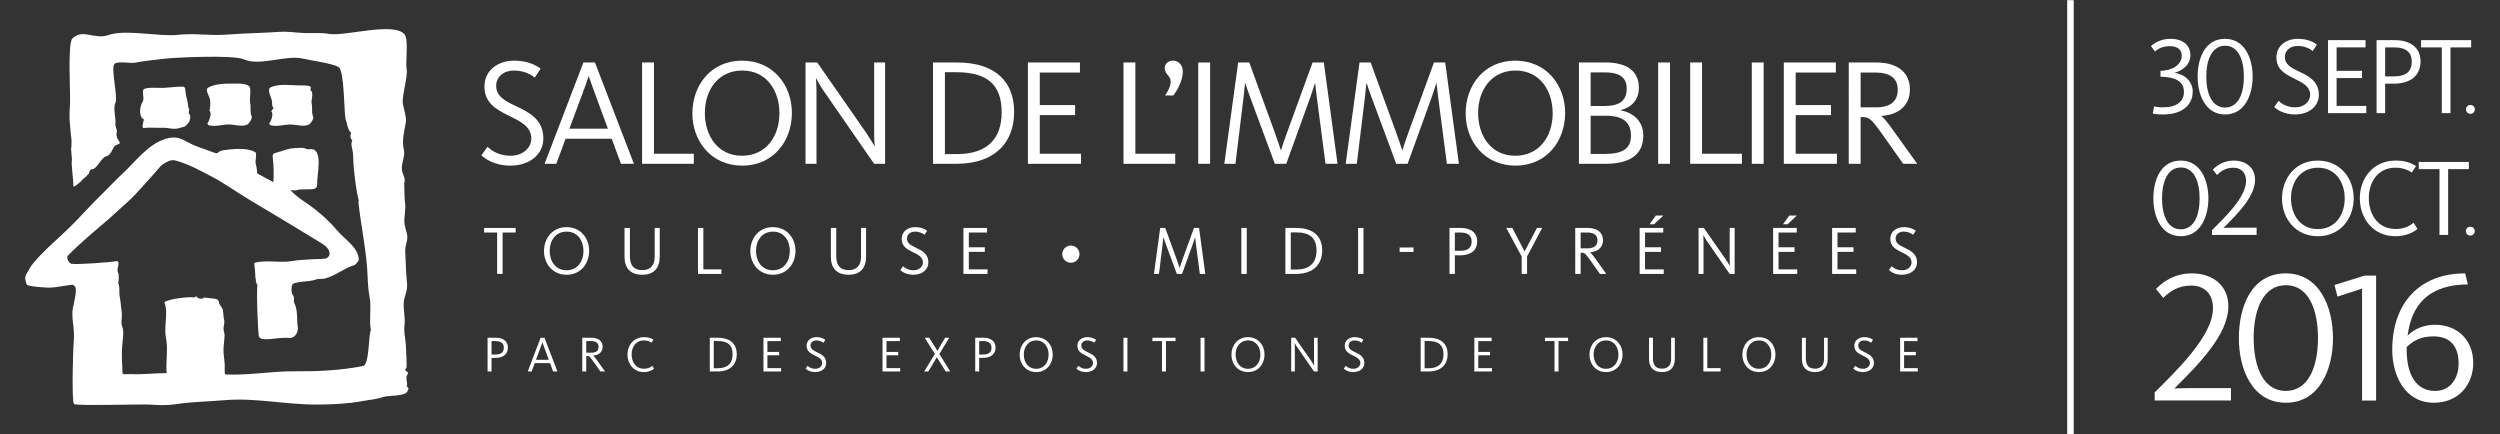 <?xml version="1.0" encoding="utf-8"?>
<!-- Generator: Adobe Illustrator 15.1.0, SVG Export Plug-In . SVG Version: 6.00 Build 0)  -->
<!DOCTYPE svg PUBLIC "-//W3C//DTD SVG 1.1//EN" "http://www.w3.org/Graphics/SVG/1.1/DTD/svg11.dtd">
<svg version="1.1"
	 id="svg2" xmlns:dc="http://purl.org/dc/elements/1.1/" xmlns:rdf="http://www.w3.org/1999/02/22-rdf-syntax-ns#" xmlns:cc="http://creativecommons.org/ns#" xmlns:svg="http://www.w3.org/2000/svg"
	 xmlns="http://www.w3.org/2000/svg" xmlns:xlink="http://www.w3.org/1999/xlink" x="0px" y="0px" width="642px" height="111.466px"
	 viewBox="94.833 47.87 642 111.466" enable-background="new 94.833 47.87 642 111.466" xml:space="preserve">
<rect x="94.833" y="47.87" width="642" height="111.466" fill="#333333" stroke="none"/>
<g id="g10" transform="matrix(1.333,0,0,-1.333,0,204.667)">
	<g id="g12" transform="scale(0.1)">
		<path id="path18" fill="#FFFFFF" d="M4693.845,339.979h12.561v835.994h-12.561V339.979z"/>
		<path id="path20" fill="#FFFFFF" d="M989.064,929.644c8.262,1.531,26.638,0,35.596,0.396c11.682,0.52,20.933-4.219,32.783-0.352
			c9.309,3.04,9.609,0.872,17.08,9.844c2.966,3.567,4.805,14.275,2.234,16.15c-4.519,3.303,1.714,10.027-2.234,12.195
			c-1.033,6.182-1.531,12.693-3.245,18.53c-7.896,27.056,9.294,24.573-43.11,20.662c-8.87-0.659-31.421,1.743-39.016-2.227
			c-5.669-2.974,1.245-17.117-2.659-24.067c-10.137-18.01-3.303-33.428,1.934-34.255
			C989.797,946.285,982.063,928.37,989.064,929.644z M1229.841,937.613c1.282-1.003,2.498-2.651,3.867-2.944
			c13.564-2.834,26.089,2.249,39.565,1.714c9.91-0.374,25.063-5.288,34.299,0.564c2.38,1.501,8.921,10.913,7.156,14.663
			c-3.94,8.372-0.806,16.531-2.827,24.456c-1.663,6.489,4.05,21.028-0.923,24.814c-6.035,4.629,10.173,11.023-19.27,10.869
			c-18.018-0.388-42.458,4.358-59.158-3.926c-7.383-3.655,1.707-19.775,2.607-25.364c1.04-6.357-0.681-9.675,3.523-14.583
			c-1.97-1.479-3.53-3.53-4.68-6.16C1238.469,958.297,1235.341,946.095,1229.841,937.613L1229.841,937.613z M1110.749,937.767
			c1.304-1.055,2.512-2.754,3.86-3.076c13.674-2.944,26.279,2.351,39.829,1.824c10.012-0.417,25.261-5.537,34.563,0.564
			c2.388,1.575,8.987,11.367,7.207,15.3c-3.97,8.716-0.806,17.205-2.856,25.466c-1.692,6.775,2.842,28.616-2.168,32.556
			c-6.086,4.827-18.464,5.032-26.287,4.856c-18.127-0.41-35.325,0.996-52.156-7.625c-7.405-3.816,2.417-17.307,3.362-23.115
			c1.04-6.621-0.037-18.889-1.172-21.621C1119.406,959.322,1116.279,946.622,1110.749,937.767L1110.749,937.767z M1001.45,396.837
			c15.981-1.23,32.41-1.758,48.281,0.725c30.718,4.79,62.358,4.98,93.508,7.705c60.308,5.266,120.3-8.987,180.71-8.372
			c28.521,0.315,57.363,1.428,85.422,6.672c13.557,2.52,27.407,3.362,40.43,8.02c9.28,3.303,41.287,0.659,46.238,10.342
			c2.468,4.841,3.809,7.053-1.091,9.536c2.849,7.786-3.669,17.043,1.501,23.459c4.768,5.896-9.609,7.09-2.637,11.521
			c2.366,1.523-0.22,31.816-0.132,35.566c0.359,16.597-5.068,32.52-2.908,48.992c2.014,15.476-4.702,36.431,0,51.365
			c5.486,17.402,5.706,21.416,3.955,38.203c-1.641,15.476-1.531,34.937-2.637,50.046c-1.025,13.689,6.416,22.734,3.267,35.31
			c-2.007,8.049-4.907,16.172-5.017,24.529c-0.103,7.456,2.878,25.481,1.67,32.937c-2.168,13.542-1.26,38.328-2.102,38.518
			c2.871,10.547-0.33,13.154-3.398,22.822c-4.241,13.286,6.306,30.007,2.937,43.44c-3.347,13.389-1.384,25.994,3.984,53.569
			c1.355,7.002-4.57,27.473-5.801,33.911c-2.783,14.597,10.049,53.057,7.156,67.625c-2.498,12.598,4.131,56.279-3.757,66.35
			c-19.951,25.481-115.393-4.05-145.781,1.333c-14.868,2.629-29.092,1.289-44.099,1.538c-16.787,0.256-33.252,3.538-50.068,2.432
			c-34.819-2.292-69.309-2.739-104.084-5.405c-32.036-2.468-61.479,3.333-93.45-0.41c-33.56-3.904-101.47,11.279-133.257-0.359
			c-26.433-9.661-49.893,13.345-69.58-6.87c-9.478-9.749-3.069-112.522-4.438-125.771c-0.82-8.064-0.645-16.179-0.908-24.265
			c-0.227-7.141,1.377-19.387,1.765-25.452c1.304-20.669,2.959-13.608,1.765-34.248c-1.897-0.176,2.439-26.228,0.71-26.375
			c-0.916-6.885,3.713-40.466,3.047-47.219c-0.63-6.299,13.608,8.167,15.806,8.767c-2.439,1.37,12.795,10.166,10.518,11.433
			c5.508,0.872,3.633,11.755,9.236,11.418c9.719-0.608,18.193,22.749,27.649,25.005c12.451,2.996,11.111,19.629,20.772,22.258
			c12.393,3.369,0.234,6.899-0.732,17.893c-0.403,4.666,0.125,3.157,0.601,7.793c0.513,4.98-3.501,9.031-2.805,13.85
			c1.575,10.833-5.149,31.545,0.176,41.396c5.061,9.382-9.009,66.196-2.227,74.407c5.618,6.79,31.772,0.637,40.854,2.864
			c10.833,2.629,48.149,6.628,59.275,7.896c13.235,1.523,128.577,7.8,150.198-1.809c29.773-13.33,81.313,9.287,113.21,1.604
			c14.26-3.486,55.452-8.855,68.32-16.121c11.96-6.731,10.422-91.553,13.887-100.942c3.45-9.382,3.296-19.409,10.752-26.338
			c-2.241-2.783-2.651-11.052,2.087-13.784c-3.516-6.819-0.857-13.389,0.52-20.764c1.86-10.064,0.916-20.083,2.021-30.344
			c2.402-22.112,4.402-44.333,9.99-65.925c-0.051-0.044-0.901-0.696-1.04-0.798c4.351-41.404,13.169-82.91,16.685-124.504
			c1.655-19.695,1.055-39.104,4.871-58.579c4.116-21.094-1.216-43.396,2.505-64.849c-4.512-10.62-2.93-66.782-14.758-69.163
			c-42.708-8.511-86.997-10.598-130.583-10.239c-46.289,0.388-88.484-8.101-134.744-6.123c-2.219,0.103-1.252,14.48-1.326,17.373
			c-0.3,10.298-2.659,20.662-2.395,30.945c0.22,8.723,1.641,17.498,2.095,26.177c0.271,5.354-2.388,9.954-2.007,15.242
			c0.403,5.42,2.607,11.265,0.967,16.699c-1.919,6.423-0.498,16.641-4.167,22.17c-3.296,4.973-5.178,6.204-6.233,12.444
			c-0.769,4.585-8.284,5.002-12.107,5.464c-5.413,0.637-10.84,1.135-16.238,1.699c-2.512-3.296-7.075-2.351-10.415-1.436
			c-1.509,0.417-2.6,2.256-4.358,3.86c-0.659-0.381-2.432-1.392-4.666-2.688c-1.414,2.798-39.47-1.37-49.504-5.522
			c-2.498-1.025-5.046-1.963-7.31-2.813c8.218-22.141-1.37-45.85,3.098-68.752c4.534-23.218-0.527-44.619,1.274-68.232
			c-24.053,0-46.179-3.201-70.239-1.846c-0.125,0.015-4.438-0.52-4.834-0.264c-10.723-0.117-9.844-0.681-10.1,6.482
			c-0.542,14.707-1.663,31.187-0.542,46.545c1.194,16.582,4.38,28.499-0.33,40.4c-2.117,5.31-0.19,12.883-0.132,19.277
			c0.088,7.566-1.75,15.33-2.219,22.998c-0.417,7.258-2.227,12.188-2.607,19.211c-0.374,6.709,0.813,15.938-2.256,20.002
			c1.296,8.005,2.043,16.399-0.981,22.881c-2.139,4.636,6.548,21.636-3.23,19.849c-11.616-2.146-74.817-6.848-86.104-4.988
			c-3.545,0.593-11.14,10.964-6.233,16.121c20.193,21.182,55.862,51.006,76.575,68.687c9.924,8.467,25.525,23.364,35.479,32.029
			c12.173,10.576,23.21,22.998,33.992,34.973c9.485,10.562,21.929,24.089,31.047,34.995c4.351,5.215,19.556,14.612,27.495,12.715
			c24.924-5.947,50.076-19.951,72.686-31.78c23.862-12.466,48.325-30.33,71.492-44.019c23.694-13.967,116.99-70.071,140.354-84.734
			c22.346-14.033,14.985-28.088,5.208-29.106c-9.888-1.04-18.208-0.696-21.438-0.952c-11.411-0.938-29.465-1.399-40.715-3.464
			c-23.679-4.38-49.658,2.739-72.891-3.53c-1.56-0.41,1.143-13.704,0.923-16.472c0-13.521,3.42-32.021,4.68-22.361
			c-2.593-19.746,1.099-92.996,2.3-101.638c1.919-13.828,37.112-1.89,58.169-4.329c11.118-1.296,18.611,10.928,17.131,20.618
			c-2.212,14.568,0.432,33.296-6.709,46.538c-2.271,4.233,1.018,9.771-1.992,14.158c-3.992,5.779-3.992,12.686-2.622,19.292
			c0.366,1.816,2.234,4.219,3.896,4.702c9.778,2.908,19.534,3.354,29.575,4.424c4.395,0.469,8.752,1.45,12.935,2.944
			c6.057,2.183,11.66,0.293,17.688,1.956c20.757,5.676,36.431,19.863,56.206,25.657c2.292,0.659,8.569,8.452,8.511,10.686
			c-0.908,23.972-26.96,38.701-41.536,55.979c-19.512,23.071-42.385,42.07-67.683,58.667c-3.486,2.3-22.112,16.362-21.357,19.482
			c0.571,0.088,6.987-2.424,15.469,0.754c21.357,1.707,35.632-3.149,34.958,10.591c-0.901,17.761,13.63,71.726-15.271,67.112
			c-4.46-0.696-8.489,2.402-12.979,2.703c-4.922,0.337-9.822-0.417-14.736-0.527c-13.176-0.322-25.137-6.233-37.683-9.338
			c-5.903-1.458-5.522-5.881-4.753-10.503c1.714-10.283,2.161-35.295,0.981-45.659c-10.327,5.559-20.64,11.111-30.959,16.663
			c0.183,0.505-1.458,14.355-3.376,21.101c-0.359,1.223,0.901,9.243,0.879,10.518c-0.154,6.87,1.941,8.02-3.728,10.686
			c-16.187,7.632-41.235,4.951-58.623,2.49c-15.132-2.131-6.467-9.346-21.028-3.669c-14.744,5.772-31.67,10.283-45.491,17.886
			c-16.501,9.089-26.06,13.513-45.19,7.676c-34.321-10.496-58.008-43.894-83.284-67.251c-11.587-10.693-22.522-22.39-33.706-33.56
			c-12.62-12.561-25.906-25.583-37.917-38.621c-22.559-24.507-36.123-37.332-63.552-62.468
			c-10.444-9.565-38.152-36.284-44.297-48.992c-2.175-4.482-9.653-13.418-7.507-20.383c1.692-5.479,1.545-9.463,4.585-10.723
			c6.841-2.776,35.662-4.768,43.11-4.666c8.936,0.132,33.289,4.79,42.29,5.61c2.073,0.198,5.376-2.402,6.416-4.534
			c3.486-7.097-3.464-33.186-4.863-40.891c-2.234-12.312-0.044-24.734,1.289-37.024c1.318-12.231,0.974-22.354-0.081-34.636
			c-0.527-6.013-4.087-108.428,1.201-112.8C858.671,394.061,987.446,397.943,1001.45,396.837"/>
		<path id="path22" fill="#FFFFFF" d="M1665.962,493.311c11.396,0,16.077,4.68,16.077,13.25c0,7.419-4.277,12.59-15.791,12.59
			h-7.896v-25.84H1665.962z M1650.749,525.589h16.289c13.059,0,22.815-6.24,22.815-18.721c0-12.788-8.782-19.995-23.892-19.995
			h-7.61v-26.235h-7.603V525.589"/>
		<path id="path24" fill="#FFFFFF" d="M1768.632,483.16l-8.203,22.236c-2.036,5.457-2.922,8.181-3.992,11.228h-0.198
			c-1.069-3.23-2.146-6.248-3.992-11.228l-8.298-22.236H1768.632z M1752.929,525.589h7.412l24.961-64.951h-8.291l-5.955,16.091
			h-29.539l-5.947-16.091h-7.507L1752.929,525.589"/>
		<path id="path26" fill="#FFFFFF" d="M1850.539,496.82c9.661,0,14.041,4.087,14.041,11.301c0,7.222-4.68,11.03-14.626,11.03h-9.163
			V496.82H1850.539z M1833.188,525.589h17.644c13.55,0,21.548-6.343,21.548-17.271c0-10.833-7.903-16.377-18.237-16.97v-0.19
			c1.267-0.872,3.025-2.82,6.826-8.086l16.091-22.434h-8.972l-13.059,18.442c-7.61,10.723-8.767,11.492-13.169,11.492h-1.069
			v-29.934h-7.603V525.589"/>
		<path id="path28" fill="#FFFFFF" d="M1920.229,493.311c0,17.542,11.799,33.435,31.794,33.435c8.284,0,13.447-1.838,18.215-4.871
			l-3.787-5.757c-3.816,2.644-8.481,4.307-14.634,4.307c-15.601,0-23.599-12.883-23.599-26.924c0-14.231,7.712-27.59,23.899-27.59
			c7.024,0,12.092,2.336,15.894,5.559l3.508-5.457c-3.413-3.12-10.54-6.548-19.6-6.548
			C1931.64,459.466,1920.229,475.762,1920.229,493.311"/>
		<path id="path30" fill="#FFFFFF" d="M2094.23,466.878c18.721,0,28.572,9.25,28.572,26.821c0,17.651-9.265,25.649-29.063,25.649
			h-7.31v-52.471H2094.23z M2078.828,525.589h15.212c25.54,0,36.753-12.971,36.753-31.699c0-18.721-11.316-33.252-37.244-33.252
			h-14.722V525.589"/>
		<path id="path32" fill="#FFFFFF" d="M2182.239,525.589h33.34v-6.438h-25.737V498.27h22.617v-6.431h-22.617v-24.763h26.426v-6.438
			h-34.028V525.589"/>
		<path id="path34" fill="#FFFFFF" d="M2263.42,466.102l3.896,5.471c1.472-1.377,6.145-5.764,14.824-5.764
			c7.991,0,13.257,5.273,13.257,11.016c0,7.91-7.412,11.228-14.912,14.927c-7.896,3.889-15.117,8.101-15.117,18.406
			c0,10.649,8.972,16.589,18.911,16.589c9.646,0,14.927-3.508,17.065-5.156l-3.699-5.662c-2.249,1.75-6.628,4.497-13.455,4.497
			c-6.431,0-11.316-3.904-11.316-9.858c0-6.438,5.266-9.456,11.704-12.48c8.577-4.102,18.53-8.481,18.53-21.167
			c0-10.217-8.679-17.454-21.262-17.454C2271.909,459.466,2265.771,463.861,2263.42,466.102"/>
		<path id="path36" fill="#FFFFFF" d="M2411.582,525.589h33.347v-6.438h-25.73V498.27h22.61v-6.431h-22.61v-24.763h26.411v-6.438
			h-34.028V525.589"/>
		<path id="path38" fill="#FFFFFF" d="M2512.407,494.285l-19.497,31.304h8.679l15.688-25.166l14.832,25.166h7.991l-19.014-31.304
			l20.969-33.647h-8.679l-17.161,27.502l-16.384-27.502h-7.991L2512.407,494.285"/>
		<path id="path40" fill="#FFFFFF" d="M2605.395,493.311c11.426,0,16.106,4.68,16.106,13.25c0,7.419-4.299,12.59-15.806,12.59
			h-7.896v-25.84H2605.395z M2590.19,525.589h16.296c13.059,0,22.815-6.24,22.815-18.721c0-12.788-8.782-19.995-23.906-19.995
			h-7.595v-26.235h-7.61V525.589"/>
		<path id="path42" fill="#FFFFFF" d="M2731.526,493.011c0,14.634-8.284,27.415-23.789,27.415
			c-15.498,0-23.987-12.583-23.987-27.217c0-14.626,8.291-27.4,23.789-27.4C2723.052,465.809,2731.526,478.392,2731.526,493.011z
			 M2675.759,493.011c0,17.842,11.792,33.735,31.78,33.735s31.978-15.696,31.978-33.538c0-17.849-11.799-33.743-31.78-33.743
			C2687.749,459.466,2675.759,475.169,2675.759,493.011"/>
		<path id="path44" fill="#FFFFFF" d="M2785.11,466.102l3.896,5.471c1.465-1.377,6.152-5.764,14.824-5.764
			c7.998,0,13.25,5.273,13.25,11.016c0,7.91-7.405,11.228-14.905,14.927c-7.903,3.889-15.125,8.101-15.125,18.406
			c0,10.649,8.987,16.589,18.918,16.589c9.661,0,14.919-3.508,17.073-5.156l-3.706-5.662c-2.256,1.75-6.636,4.497-13.455,4.497
			c-6.445,0-11.316-3.904-11.316-9.858c0-6.438,5.251-9.456,11.711-12.48c8.569-4.102,18.501-8.481,18.501-21.167
			c0-10.217-8.657-17.454-21.24-17.454C2793.576,459.466,2787.446,463.861,2785.11,466.102"/>
		<path id="path46" fill="#FFFFFF" d="M2875.769,460.638h7.61v64.951h-7.61V460.638z"/>
		<path id="path48" fill="#FFFFFF" d="M2949.948,519.151h-18.42v6.438h44.561v-6.438h-18.428v-58.513h-7.712V519.151"/>
		<path id="path50" fill="#FFFFFF" d="M3024.289,460.638h7.61v64.951h-7.61V460.638z"/>
		<path id="path52" fill="#FFFFFF" d="M3139.551,493.011c0,14.634-8.291,27.415-23.782,27.415c-15.52,0-23.987-12.583-23.987-27.217
			c0-14.626,8.276-27.4,23.774-27.4C3131.069,465.809,3139.551,478.392,3139.551,493.011z M3083.777,493.011
			c0,17.842,11.792,33.735,31.78,33.735c19.995,0,31.985-15.696,31.985-33.538c0-17.849-11.799-33.743-31.772-33.743
			C3095.766,459.466,3083.777,475.169,3083.777,493.011"/>
		<path id="path54" fill="#FFFFFF" d="M3198.891,525.589h7.515l30.615-43.989c3.025-4.373,4.871-7.603,6.05-9.558h0.19
			c-0.103,1.267-0.396,4.006-0.396,8.789v44.758h7.031v-64.951h-7.031l-32.08,46.326c-1.941,2.732-3.889,6.335-5.068,8.379h-0.176
			c0.088-1.267,0.366-3.992,0.366-7.126v-47.578h-7.017V525.589"/>
		<path id="path56" fill="#FFFFFF" d="M3300.127,466.102l3.918,5.471c1.45-1.377,6.13-5.764,14.81-5.764
			c7.991,0,13.257,5.273,13.257,11.016c0,7.91-7.405,11.228-14.912,14.927c-7.91,3.889-15.125,8.101-15.125,18.406
			c0,10.649,8.987,16.589,18.926,16.589c9.646,0,14.919-3.508,17.065-5.156l-3.706-5.662c-2.249,1.75-6.628,4.497-13.462,4.497
			c-6.431,0-11.301-3.904-11.301-9.858c0-6.438,5.251-9.456,11.704-12.48c8.569-4.102,18.53-8.481,18.53-21.167
			c0-10.217-8.687-17.454-21.262-17.454C3308.615,459.466,3302.485,463.861,3300.127,466.102"/>
		<path id="path58" fill="#FFFFFF" d="M3463.72,466.878c18.721,0,28.564,9.25,28.564,26.821c0,17.651-9.265,25.649-29.055,25.649
			h-7.31v-52.471H3463.72z M3448.31,525.589h15.198c25.562,0,36.768-12.971,36.768-31.699c0-18.721-11.309-33.252-37.236-33.252
			h-14.729V525.589"/>
		<path id="path60" fill="#FFFFFF" d="M3551.706,525.589h33.362v-6.438h-25.759V498.27h22.617v-6.431h-22.617v-24.763h26.44v-6.438
			h-34.043V525.589"/>
		<path id="path62" fill="#FFFFFF" d="M3706.196,519.151h-18.42v6.438h44.561v-6.438h-18.42v-58.513h-7.72V519.151"/>
		<path id="path64" fill="#FFFFFF" d="M3829.28,493.011c0,14.634-8.284,27.415-23.789,27.415s-23.979-12.583-23.979-27.217
			c0-14.626,8.276-27.4,23.789-27.4C3820.798,465.809,3829.28,478.392,3829.28,493.011z M3773.498,493.011
			c0,17.842,11.799,33.735,31.802,33.735c19.98,0,31.97-15.696,31.97-33.538c0-17.849-11.792-33.743-31.78-33.743
			C3785.495,459.466,3773.498,475.169,3773.498,493.011"/>
		<path id="path66" fill="#FFFFFF" d="M3888.225,484.925v40.664h7.595v-39.697c0-13.462,5.581-19.878,17.747-19.878
			c11.689,0,17.263,7.595,17.263,18.516v41.06h7.119v-40.269c0-15.894-7.712-25.854-24.58-25.854
			C3895.63,459.466,3888.225,469.713,3888.225,484.925"/>
		<path id="path68" fill="#FFFFFF" d="M3992.947,525.589h7.595v-58.513h25.547v-6.438h-33.142V525.589"/>
		<path id="path70" fill="#FFFFFF" d="M4123.831,493.011c0,14.634-8.284,27.415-23.782,27.415
			c-15.513,0-23.987-12.583-23.987-27.217c0-14.626,8.284-27.4,23.789-27.4S4123.831,478.392,4123.831,493.011z M4068.057,493.011
			c0,17.842,11.799,33.735,31.794,33.735c19.988,0,31.978-15.696,31.978-33.538c0-17.849-11.799-33.743-31.78-33.743
			C4080.061,459.466,4068.057,475.169,4068.057,493.011"/>
		<path id="path72" fill="#FFFFFF" d="M4182.776,484.925v40.664h7.603v-39.697c0-13.462,5.559-19.878,17.747-19.878
			c11.697,0,17.256,7.595,17.256,18.516v41.06h7.119v-40.269c0-15.894-7.705-25.854-24.573-25.854
			C4190.188,459.466,4182.776,469.713,4182.776,484.925"/>
		<path id="path74" fill="#FFFFFF" d="M4281.807,466.102l3.904,5.471c1.458-1.377,6.145-5.764,14.817-5.764
			c7.998,0,13.264,5.273,13.264,11.016c0,7.91-7.412,11.228-14.912,14.927c-7.91,3.889-15.125,8.101-15.125,18.406
			c0,10.649,8.972,16.589,18.926,16.589c9.646,0,14.919-3.508,17.058-5.156l-3.699-5.662c-2.256,1.75-6.636,4.497-13.462,4.497
			c-6.438,0-11.323-3.904-11.323-9.858c0-6.438,5.273-9.456,11.711-12.48c8.584-4.102,18.523-8.481,18.523-21.167
			c0-10.217-8.679-17.454-21.262-17.454C4290.288,459.466,4284.15,463.861,4281.807,466.102"/>
		<path id="path76" fill="#FFFFFF" d="M4372.012,525.589h33.34v-6.438H4379.6V498.27h22.632v-6.431H4379.6v-24.763h26.44v-6.438
			h-34.028V525.589"/>
		<path id="path78" fill="#FFFFFF" d="M1669.162,728.338h-25.13v8.782h60.769v-8.782h-25.129v-79.783h-10.51V728.338"/>
		<path id="path80" fill="#FFFFFF" d="M1835.503,692.713c0,19.937-11.301,37.354-32.439,37.354
			c-21.145,0-32.703-17.146-32.703-37.09s11.287-37.361,32.439-37.361S1835.503,672.769,1835.503,692.713z M1759.448,692.713
			c0,24.324,16.091,45.989,43.352,45.989s43.608-21.394,43.608-45.725c0-24.338-16.091-46.011-43.345-46.011
			C1775.803,646.966,1759.448,668.367,1759.448,692.713"/>
		<path id="path82" fill="#FFFFFF" d="M1914.568,681.661v55.459h10.371v-54.126c0-18.347,7.581-27.114,24.214-27.114
			c15.938,0,23.525,10.364,23.525,25.269v55.972h9.705v-54.91c0-21.672-10.503-35.244-33.501-35.244
			C1924.682,646.966,1914.568,660.933,1914.568,681.661"/>
		<path id="path84" fill="#FFFFFF" d="M2056.042,737.12h10.371v-79.775h34.834v-8.789h-45.205V737.12"/>
		<path id="path86" fill="#FFFFFF" d="M2233.017,692.713c0,19.937-11.294,37.354-32.446,37.354
			c-21.138,0-32.703-17.146-32.703-37.09s11.301-37.361,32.439-37.361C2221.452,655.616,2233.017,672.769,2233.017,692.713z
			 M2156.97,692.713c0,24.324,16.077,45.989,43.337,45.989c27.253,0,43.608-21.394,43.608-45.725
			c0-24.338-16.077-46.011-43.345-46.011C2173.318,646.966,2156.97,668.367,2156.97,692.713"/>
		<path id="path88" fill="#FFFFFF" d="M2312.075,681.661v55.459h10.371v-54.126c0-18.347,7.581-27.114,24.199-27.114
			c15.967,0,23.54,10.364,23.54,25.269v55.972h9.705v-54.91c0-21.672-10.51-35.244-33.501-35.244
			C2322.19,646.966,2312.075,660.933,2312.075,681.661"/>
		<path id="path90" fill="#FFFFFF" d="M2445.83,656.012l5.317,7.449c1.992-1.868,8.364-7.844,20.2-7.844
			c10.913,0,18.083,7.17,18.083,15.007c0,10.789-10.115,15.3-20.339,20.347c-10.774,5.325-20.603,11.045-20.603,25.144
			c0,14.487,12.231,22.588,25.781,22.588c13.169,0,20.361-4.775,23.276-7.024l-5.061-7.727c-3.054,2.395-9.038,6.116-18.34,6.116
			c-8.774,0-15.417-5.317-15.417-13.425c0-8.782,7.17-12.891,15.952-17.014c11.689-5.596,25.269-11.58,25.269-28.865
			c0-13.96-11.843-23.796-28.989-23.796C2457.387,646.966,2449.016,652.943,2445.83,656.012"/>
		<path id="path92" fill="#FFFFFF" d="M2567.47,737.12h45.469v-8.782h-35.098v-28.447h30.835v-8.774h-30.835v-33.772h36.028v-8.789
			h-46.399V737.12"/>
		<path id="path94" fill="#FFFFFF" d="M2757.805,686.583c0,9.185,7.441,16.626,16.626,16.626c9.17,0,16.619-7.441,16.619-16.626
			c0-9.163-7.449-16.479-16.619-16.479C2765.246,670.103,2757.805,677.42,2757.805,686.583"/>
		<path id="path96" fill="#FFFFFF" d="M2946.557,737.12h9.712l21.936-60.234c2.651-7.449,3.984-11.301,5.581-16.348h0.271
			c1.458,4.768,2.93,9.031,5.581,16.348l21.951,60.234h9.829l11.968-88.564h-10.51l-7.566,57.979
			c-0.813,6.387-1.201,9.712-1.472,12.371h-0.256c-0.93-3.062-1.992-6.643-4.006-12.231l-20.999-58.118h-9.968l-21.541,58.118
			c-2.131,5.72-3.201,9.17-4.263,12.231h-0.256c-0.271-3.201-0.667-6.643-1.333-12.642l-7.046-57.708h-9.705L2946.557,737.12"/>
		<path id="path98" fill="#FFFFFF" d="M3102.871,648.555h10.378v88.564h-10.378V648.555z"/>
		<path id="path100" fill="#FFFFFF" d="M3208.72,657.074c25.525,0,38.958,12.634,38.958,36.57c0,24.067-12.627,34.973-39.617,34.973
			h-9.976v-71.543H3208.72z M3187.707,737.12h20.764c34.827,0,50.12-17.695,50.12-43.213c0-25.54-15.432-45.352-50.793-45.352
			h-20.09V737.12"/>
		<path id="path102" fill="#FFFFFF" d="M3327.746,648.555h10.378v88.564h-10.378V648.555z"/>
		<path id="path104" fill="#FFFFFF" d="M3407.785,690.97h26.726v8.518h-26.726V690.97z"/>
		<path id="path106" fill="#FFFFFF" d="M3524.577,693.109c15.564,0,21.943,6.379,21.943,18.083c0,10.107-5.852,17.146-21.541,17.146
			h-10.781v-35.229H3524.577z M3503.85,737.12h22.2c17.805,0,31.121-8.503,31.121-25.518c0-17.432-11.982-27.268-32.593-27.268
			h-10.378v-35.779h-10.349V737.12"/>
		<path id="path108" fill="#FFFFFF" d="M3642.915,682.064l-29.656,55.056h11.572l23.657-45.205h0.139l23.679,45.205h9.968
			l-28.997-55.056v-33.508h-10.364V682.064"/>
		<path id="path110" fill="#FFFFFF" d="M3769.77,697.891c13.162,0,19.146,5.581,19.146,15.425c0,9.836-6.387,15.022-19.944,15.022
			h-12.495v-30.447H3769.77z M3746.106,737.12h24.06c18.479,0,29.385-8.643,29.385-23.533c0-14.758-10.774-22.339-24.866-23.137
			v-0.271c1.721-1.194,4.124-3.86,9.324-11.038l21.929-30.586h-12.231l-17.82,25.144c-10.371,14.619-11.968,15.681-17.959,15.681
			h-1.45v-40.825h-10.371V737.12"/>
		<path id="path112" fill="#FFFFFF" d="M3901.43,761.048h14.487l-17.937-16.758h-8.789L3901.43,761.048z M3870.185,737.12h45.476
			v-8.782h-35.112v-28.447h30.842v-8.774h-30.842v-33.772h36.05v-8.789h-46.414V737.12"/>
		<path id="path114" fill="#FFFFFF" d="M3983.659,737.12h10.232l41.748-59.971c4.109-5.977,6.65-10.378,8.247-13.03h0.271
			c-0.139,1.736-0.542,5.449-0.542,11.968v61.033h9.58v-88.564h-9.58l-43.74,63.164c-2.666,3.728-5.317,8.643-6.914,11.433h-0.271
			c0.139-1.721,0.527-5.442,0.527-9.705v-64.893h-9.558V737.12"/>
		<path id="path116" fill="#FFFFFF" d="M4158.591,761.048h14.487l-17.937-16.758h-8.774L4158.591,761.048z M4127.361,737.12h45.469
			v-8.782h-35.112v-28.447h30.842v-8.774h-30.842v-33.772h36.042v-8.789h-46.399V737.12"/>
		<path id="path118" fill="#FFFFFF" d="M4240.952,737.12h45.476v-8.782h-35.098v-28.447h30.835v-8.774h-30.835v-33.772h36.035
			v-8.789h-46.414V737.12"/>
		<path id="path120" fill="#FFFFFF" d="M4350.391,656.012l5.317,7.449c1.992-1.868,8.394-7.844,20.208-7.844
			c10.906,0,18.091,7.17,18.091,15.007c0,10.789-10.1,15.3-20.347,20.347c-10.759,5.325-20.603,11.045-20.603,25.144
			c0,14.487,12.231,22.588,25.803,22.588c13.162,0,20.325-4.775,23.254-7.024l-5.054-7.727c-3.054,2.395-9.045,6.116-18.34,6.116
			c-8.782,0-15.425-5.317-15.425-13.425c0-8.782,7.17-12.891,15.952-17.014c11.697-5.596,25.261-11.58,25.261-28.865
			c0-13.96-11.829-23.796-28.989-23.796C4361.956,646.966,4353.577,652.943,4350.391,656.012"/>
		<path id="path122" fill="#FFFFFF" d="M1638.869,877.108l11.712,16.414c4.402-4.102,18.472-17.285,44.546-17.285
			c24.045,0,39.873,15.828,39.873,33.106c0,23.76-22.273,33.721-44.846,44.861c-23.745,11.733-45.425,24.331-45.425,55.4
			c0,31.948,26.961,49.827,56.858,49.827c29.026,0,44.846-10.547,51.292-15.542l-11.125-17
			c-6.753,5.295-19.944,13.491-40.459,13.491c-19.343,0-34.006-11.726-34.006-29.612c0-19.343,15.842-28.425,35.186-37.507
			c25.789-12.312,55.686-25.503,55.686-63.611c0-30.776-26.089-52.471-63.896-52.471
			C1664.372,857.179,1645.9,870.369,1638.869,877.108"/>
		<path id="path124" fill="#FFFFFF" d="M1882.517,928.407l-24.617,66.826c-6.152,16.406-8.789,24.624-12.019,33.721h-0.593
			c-3.215-9.675-6.438-18.765-12.004-33.721l-24.924-66.826H1882.517z M1835.327,1055.907h22.273l75.044-195.212h-24.917
			l-17.878,48.362h-88.821l-17.878-48.362h-22.566L1835.327,1055.907"/>
		<path id="path126" fill="#FFFFFF" d="M1948.413,1055.907h22.859V880.045h76.802v-19.351h-99.661V1055.907"/>
		<path id="path128" fill="#FFFFFF" d="M2212.949,958.018c0,43.96-24.91,82.361-71.506,82.361c-46.612,0-72.122-37.83-72.122-81.782
			c0-43.967,24.932-82.361,71.529-82.361C2187.453,876.236,2212.949,914.044,2212.949,958.018z M2045.29,958.018
			c0,53.621,35.478,101.411,95.559,101.411c60.088,0,96.152-47.197,96.152-100.833c0-53.643-35.471-101.419-95.559-101.419
			C2081.347,857.179,2045.29,904.369,2045.29,958.018"/>
		<path id="path130" fill="#FFFFFF" d="M2263.259,1055.907h22.566l92.036-132.195c9.089-13.191,14.656-22.866,18.179-28.726h0.586
			c-0.3,3.816-1.179,12.026-1.179,26.382v134.539h21.116V860.694h-21.116l-96.438,139.233c-5.852,8.21-11.711,19.05-15.242,25.203
			h-0.579c0.293-3.809,1.172-12.012,1.172-21.401V860.694h-21.101V1055.907"/>
		<path id="path132" fill="#FFFFFF" d="M2555.232,879.451c56.279,0,85.876,27.847,85.876,80.61c0,53.057-27.847,77.08-87.349,77.08
			h-21.973v-157.69H2555.232z M2508.906,1055.907h45.74c76.794,0,110.5-38.987,110.5-95.259c0-56.279-34.006-99.954-111.98-99.954
			h-44.26V1055.907"/>
		<path id="path134" fill="#FFFFFF" d="M2691.689,1055.907h100.247v-19.336h-77.38v-62.732h68.005v-19.351h-68.005v-74.443h79.446
			v-19.351h-102.312V1055.907"/>
		<path id="path136" fill="#FFFFFF" d="M2875.805,1055.907h22.866V880.045h76.794v-19.351h-99.661V1055.907"/>
		<path id="path138" fill="#FFFFFF" d="M2966.67,1019.571c0,11.14-11.44,13.191-11.44,25.488c0,8.218,6.738,14.37,15.828,14.37
			c9.961,0,19.05-7.632,19.05-20.808c0-19.343-12.898-39.573-18.472-46.326h-15.82
			C2959.917,997.884,2966.67,1008.717,2966.67,1019.571"/>
		<path id="path140" fill="#FFFFFF" d="M3019.822,860.694h22.866v195.212h-22.866V860.694z"/>
		<path id="path142" fill="#FFFFFF" d="M3096.74,1055.907h21.401l48.354-132.781c5.859-16.406,8.804-24.91,12.312-36.042h0.593
			c3.215,10.547,6.438,19.929,12.305,36.042l48.362,132.781h21.687l26.382-195.212h-23.159l-16.699,127.8
			c-1.758,14.055-2.651,21.394-3.223,27.253h-0.601c-2.036-6.731-4.387-14.648-8.789-26.953l-46.318-128.101h-21.973l-47.49,128.101
			c-4.673,12.605-7.024,20.222-9.375,26.953h-0.579c-0.593-7.031-1.472-14.648-2.944-27.839l-15.527-127.214h-21.401
			L3096.74,1055.907"/>
		<path id="path144" fill="#FFFFFF" d="M3330.537,1055.907h21.409l48.369-132.781c5.852-16.406,8.796-24.91,12.305-36.042h0.586
			c3.23,10.547,6.445,19.929,12.312,36.042l48.369,132.781h21.68l26.389-195.212h-23.159l-16.699,127.8
			c-1.758,14.055-2.651,21.394-3.23,27.253h-0.586c-2.051-6.731-4.395-14.648-8.804-26.953l-46.311-128.101h-21.98l-47.468,128.101
			c-4.702,12.605-7.046,20.222-9.39,26.953h-0.593c-0.586-7.031-1.458-14.648-2.93-27.839l-15.527-127.214h-21.409
			L3330.537,1055.907"/>
		<path id="path146" fill="#FFFFFF" d="M3702.629,958.018c0,43.96-24.91,82.361-71.521,82.361c-46.597,0-72.122-37.83-72.122-81.782
			c0-43.967,24.932-82.361,71.528-82.361C3677.126,876.236,3702.629,914.044,3702.629,958.018z M3534.978,958.018
			c0,53.621,35.449,101.411,95.537,101.411c60.095,0,96.145-47.197,96.145-100.833c0-53.643-35.464-101.419-95.552-101.419
			S3534.978,904.369,3534.978,958.018"/>
		<path id="path148" fill="#FFFFFF" d="M3803.337,879.744c34.592,0,50.12,10.562,50.12,35.178c0,23.445-12.598,38.401-48.369,38.401
			h-29.297v-73.579H3803.337z M3802.458,972.088c29.897,0,42.788,10.84,42.788,33.699c0,21.694-14.656,31.069-42.195,31.069h-27.261
			v-64.768H3802.458z M3753.225,1055.907h51.584c36.343,0,63.889-13.477,63.889-48.647c0-22.866-13.477-37.529-34.871-43.088v-0.593
			c24.031-4.102,43.381-21.101,43.381-48.069c0-39.858-29.612-54.815-73.293-54.815h-50.691V1055.907"/>
		<path id="path150" fill="#FFFFFF" d="M3905.825,860.694h22.866v195.212h-22.866V860.694z"/>
		<path id="path152" fill="#FFFFFF" d="M3967.546,1055.907h22.859V880.045h76.802v-19.351h-99.661V1055.907"/>
		<path id="path154" fill="#FFFFFF" d="M4086.199,860.694h22.859v195.212h-22.859V860.694z"/>
		<path id="path156" fill="#FFFFFF" d="M4147.92,1055.907h100.239v-19.336h-77.38v-62.732h68.013v-19.351h-68.013v-74.443h79.431
			v-19.351h-102.29V1055.907"/>
		<path id="path158" fill="#FFFFFF" d="M4325.188,969.444c29.019,0,42.209,12.312,42.209,34.006c0,21.68-14.077,33.12-43.967,33.12
			h-27.561v-67.126H4325.188z M4273.01,1055.907h53.057c40.745,0,64.768-19.043,64.768-51.87c0-32.542-23.738-49.248-54.807-51.006
			v-0.586c3.809-2.644,9.089-8.496,20.53-24.331l48.347-67.419h-26.953l-39.28,55.408c-22.866,32.234-26.396,34.592-39.565,34.592
			h-3.237v-90h-22.859V1055.907"/>
		<path id="path160" fill="#FFFFFF" d="M4858.787,957.462l2.329,13.726c2.314-0.637,8.225-1.692,17.952-1.692
			c25.752,0,39.69,11.404,39.69,29.773c0,21.541-18.999,28.931-45.19,29.143v11.411c21.123,0.205,40.972,10.979,40.972,29.136
			c0,11.609-8.232,18.369-22.808,18.369c-13.521,0-21.321-4.219-28.931-10.129l-7.603,10.342
			c7.39,6.548,20.061,13.938,37.588,13.938c25.554,0,38.43-13.726,38.43-31.677c0-17.732-14.568-29.348-30.615-33.779v-0.22
			c18.369-1.685,35.061-16.26,35.061-35.684c0-28.931-24.082-44.348-56.169-44.348
			C4867.869,955.77,4860.896,956.825,4858.787,957.462"/>
		<path id="path162" fill="#FFFFFF" d="M5034.246,1028.631c0,33.149-11.184,59.546-36.108,59.546
			c-25.137,0-36.321-26.396-36.321-59.546c0-33.157,11.184-59.561,36.116-59.561
			C5023.062,969.071,5034.246,995.474,5034.246,1028.631z M4945.132,1028.631c0,35.046,13.938,72.847,52.793,72.847
			c38.21,0,53.21-38.218,53.21-72.847c0-34.636-15-72.861-52.998-72.861C4959.919,955.77,4945.132,993.995,4945.132,1028.631"/>
		<path id="path164" fill="#FFFFFF" d="M5092.7,970.133l8.452,11.821c3.164-2.959,13.293-12.458,32.087-12.458
			c17.322,0,28.718,11.404,28.718,23.862c0,17.102-16.047,24.28-32.307,32.314c-17.109,8.445-32.732,17.527-32.732,39.91
			c0,23.02,19.431,35.896,40.972,35.896c20.911,0,32.307-7.595,36.951-11.184l-8.02-12.253c-4.863,3.801-14.363,9.712-29.143,9.712
			c-13.938,0-24.492-8.445-24.492-21.321c0-13.938,11.396-20.493,25.334-27.041c18.582-8.87,40.122-18.369,40.122-45.82
			c0-22.17-18.794-37.8-46.033-37.8C5111.069,955.77,5097.761,965.277,5092.7,970.133"/>
		<path id="path166" fill="#FFFFFF" d="M5196.36,1098.951h72.217v-13.938h-55.759v-45.19h48.999v-13.945h-48.999v-53.635h57.231
			v-13.938h-73.689V1098.951"/>
		<path id="path168" fill="#FFFFFF" d="M5322.82,1029.049c24.697,0,34.849,10.129,34.849,28.718
			c0,16.055-9.302,27.246-34.219,27.246h-17.102v-55.964H5322.82z M5289.868,1098.951h35.273c28.293,0,49.409-13.521,49.409-40.554
			c0-27.664-18.999-43.286-51.731-43.286h-16.472v-56.807h-16.479V1098.951"/>
		<path id="path170" fill="#FFFFFF" d="M5415.5,1085.013h-39.91v13.938h96.497v-13.938h-39.902V958.304H5415.5V1085.013"/>
		<path id="path172" fill="#FFFFFF" d="M5462.061,965.621c0,4.783,3.787,8.452,8.577,8.452s8.584-3.669,8.584-8.452
			s-3.794-8.584-8.584-8.584S5462.061,960.838,5462.061,965.621"/>
		<path id="path174" fill="#FFFFFF" d="M4948.955,794.058c0,33.149-11.184,59.546-36.108,59.546
			c-25.129,0-36.321-26.396-36.321-59.546c0-33.164,11.191-59.561,36.116-59.561
			C4937.771,734.498,4948.955,760.894,4948.955,794.058z M4859.841,794.058c0,35.046,13.938,72.854,52.8,72.854
			c38.218,0,53.218-38.225,53.218-72.854c0-34.636-15-72.869-53.013-72.869C4874.629,721.19,4859.841,759.422,4859.841,794.058"/>
		<path id="path176" fill="#FFFFFF" d="M4972.788,732.813c24.067,24.067,65.669,63.56,65.669,94.812
			c0,17.534-10.972,25.562-24.492,25.562c-14.773,0-24.287-6.768-31.465-13.938l-8.232,10.137
			c9.082,9.287,22.17,17.527,40.327,17.527c23.65,0,41.184-13.726,41.184-36.958c0-32.527-34.424-66.306-60.813-92.71
			c0,0,8.65,0.425,16.04,0.425h47.732v-13.938h-85.95V732.813"/>
		<path id="path178" fill="#FFFFFF" d="M5228.477,793.846c0,31.677-17.952,59.341-51.519,59.341
			c-33.582,0-51.958-27.246-51.958-58.923c0-31.67,17.952-59.348,51.541-59.348C5210.107,734.915,5228.477,762.169,5228.477,793.846
			z M5107.686,793.846c0,38.635,25.554,73.066,68.855,73.066c43.279,0,69.258-34.006,69.258-72.649
			c0-38.65-25.562-73.074-68.84-73.074C5133.657,721.19,5107.686,755.196,5107.686,793.846"/>
		<path id="path180" fill="#FFFFFF" d="M5257.568,794.476c0,38.005,25.562,72.437,68.848,72.437
			c17.952,0,29.143-4.014,39.492-10.569l-8.232-12.451c-8.24,5.698-18.376,9.294-31.677,9.294
			c-33.787,0-51.108-27.876-51.108-58.286c0-30.835,16.692-59.758,51.738-59.758c15.198,0,26.191,5.061,34.424,12.026l7.595-11.814
			c-7.375-6.768-22.8-14.165-42.437-14.165C5282.28,721.19,5257.568,756.463,5257.568,794.476"/>
		<path id="path182" fill="#FFFFFF" d="M5411.062,850.433h-39.917v13.938h96.504v-13.938h-39.917V723.731h-16.67V850.433"/>
		<path id="path184" fill="#FFFFFF" d="M5461.848,731.055c0,4.783,3.794,8.438,8.584,8.438s8.577-3.655,8.577-8.438
			c0-4.79-3.787-8.584-8.577-8.584S5461.848,726.265,5461.848,731.055"/>
		<path id="path186" fill="#FFFFFF" d="M4862.346,420.252c41.184,41.177,112.339,108.728,112.339,162.188
			c0,29.985-18.779,43.711-41.895,43.711c-25.283,0-41.543-11.565-53.818-23.848l-14.092,17.336
			c15.527,15.901,37.932,29.985,68.987,29.985c40.459,0,70.444-23.474,70.444-63.215c0-55.627-58.879-113.423-104.033-158.569
			c0,0,14.81,0.718,27.451,0.718h81.628v-23.84h-147.012V420.252"/>
		<path id="path188" fill="#FFFFFF" d="M5176.98,525.003c0,56.719-19.138,101.858-61.772,101.858
			c-42.979,0-62.117-45.139-62.117-101.858c0-56.711,19.138-101.858,61.758-101.858
			C5157.842,423.145,5176.98,468.292,5176.98,525.003L5176.98,525.003z M5024.541,525.003c0,59.963,23.848,124.622,90.308,124.622
			c65.383,0,91.033-65.376,91.033-124.622c0-59.238-25.649-124.614-90.674-124.614
			C5049.832,400.389,5024.541,465.765,5024.541,525.003"/>
		<path id="path190" fill="#FFFFFF" d="M5261.86,620.365l-47.322-15.527l-5.779,22.39l57.795,18.062h22.405V404.718h-27.1V620.365"
			/>
		<path id="path192" fill="#FFFFFF" d="M5447.896,475.521c0,34.321-16.619,52.727-48.398,52.727
			c-22.771,0-37.932-7.214-51.658-20.588v-5.413c0-48.406,18.787-79.102,54.536-79.102
			C5434.177,423.145,5447.896,450.23,5447.896,475.521z M5320.029,502.247c0,89.941,52.368,147.378,140.508,147.378l5.061-21.313
			c-35.398,0-64.299-9.023-84.521-28.176c-16.619-15.886-27.458-39.009-31.428-70.437c12.642,13.374,33.23,20.947,52.368,20.947
			c44.795,0,74.063-30.696,74.063-73.315c0-42.634-28.901-76.941-75.864-76.941C5343.511,400.389,5320.029,454.215,5320.029,502.247
			"/>
	</g>
</g>
</svg>
